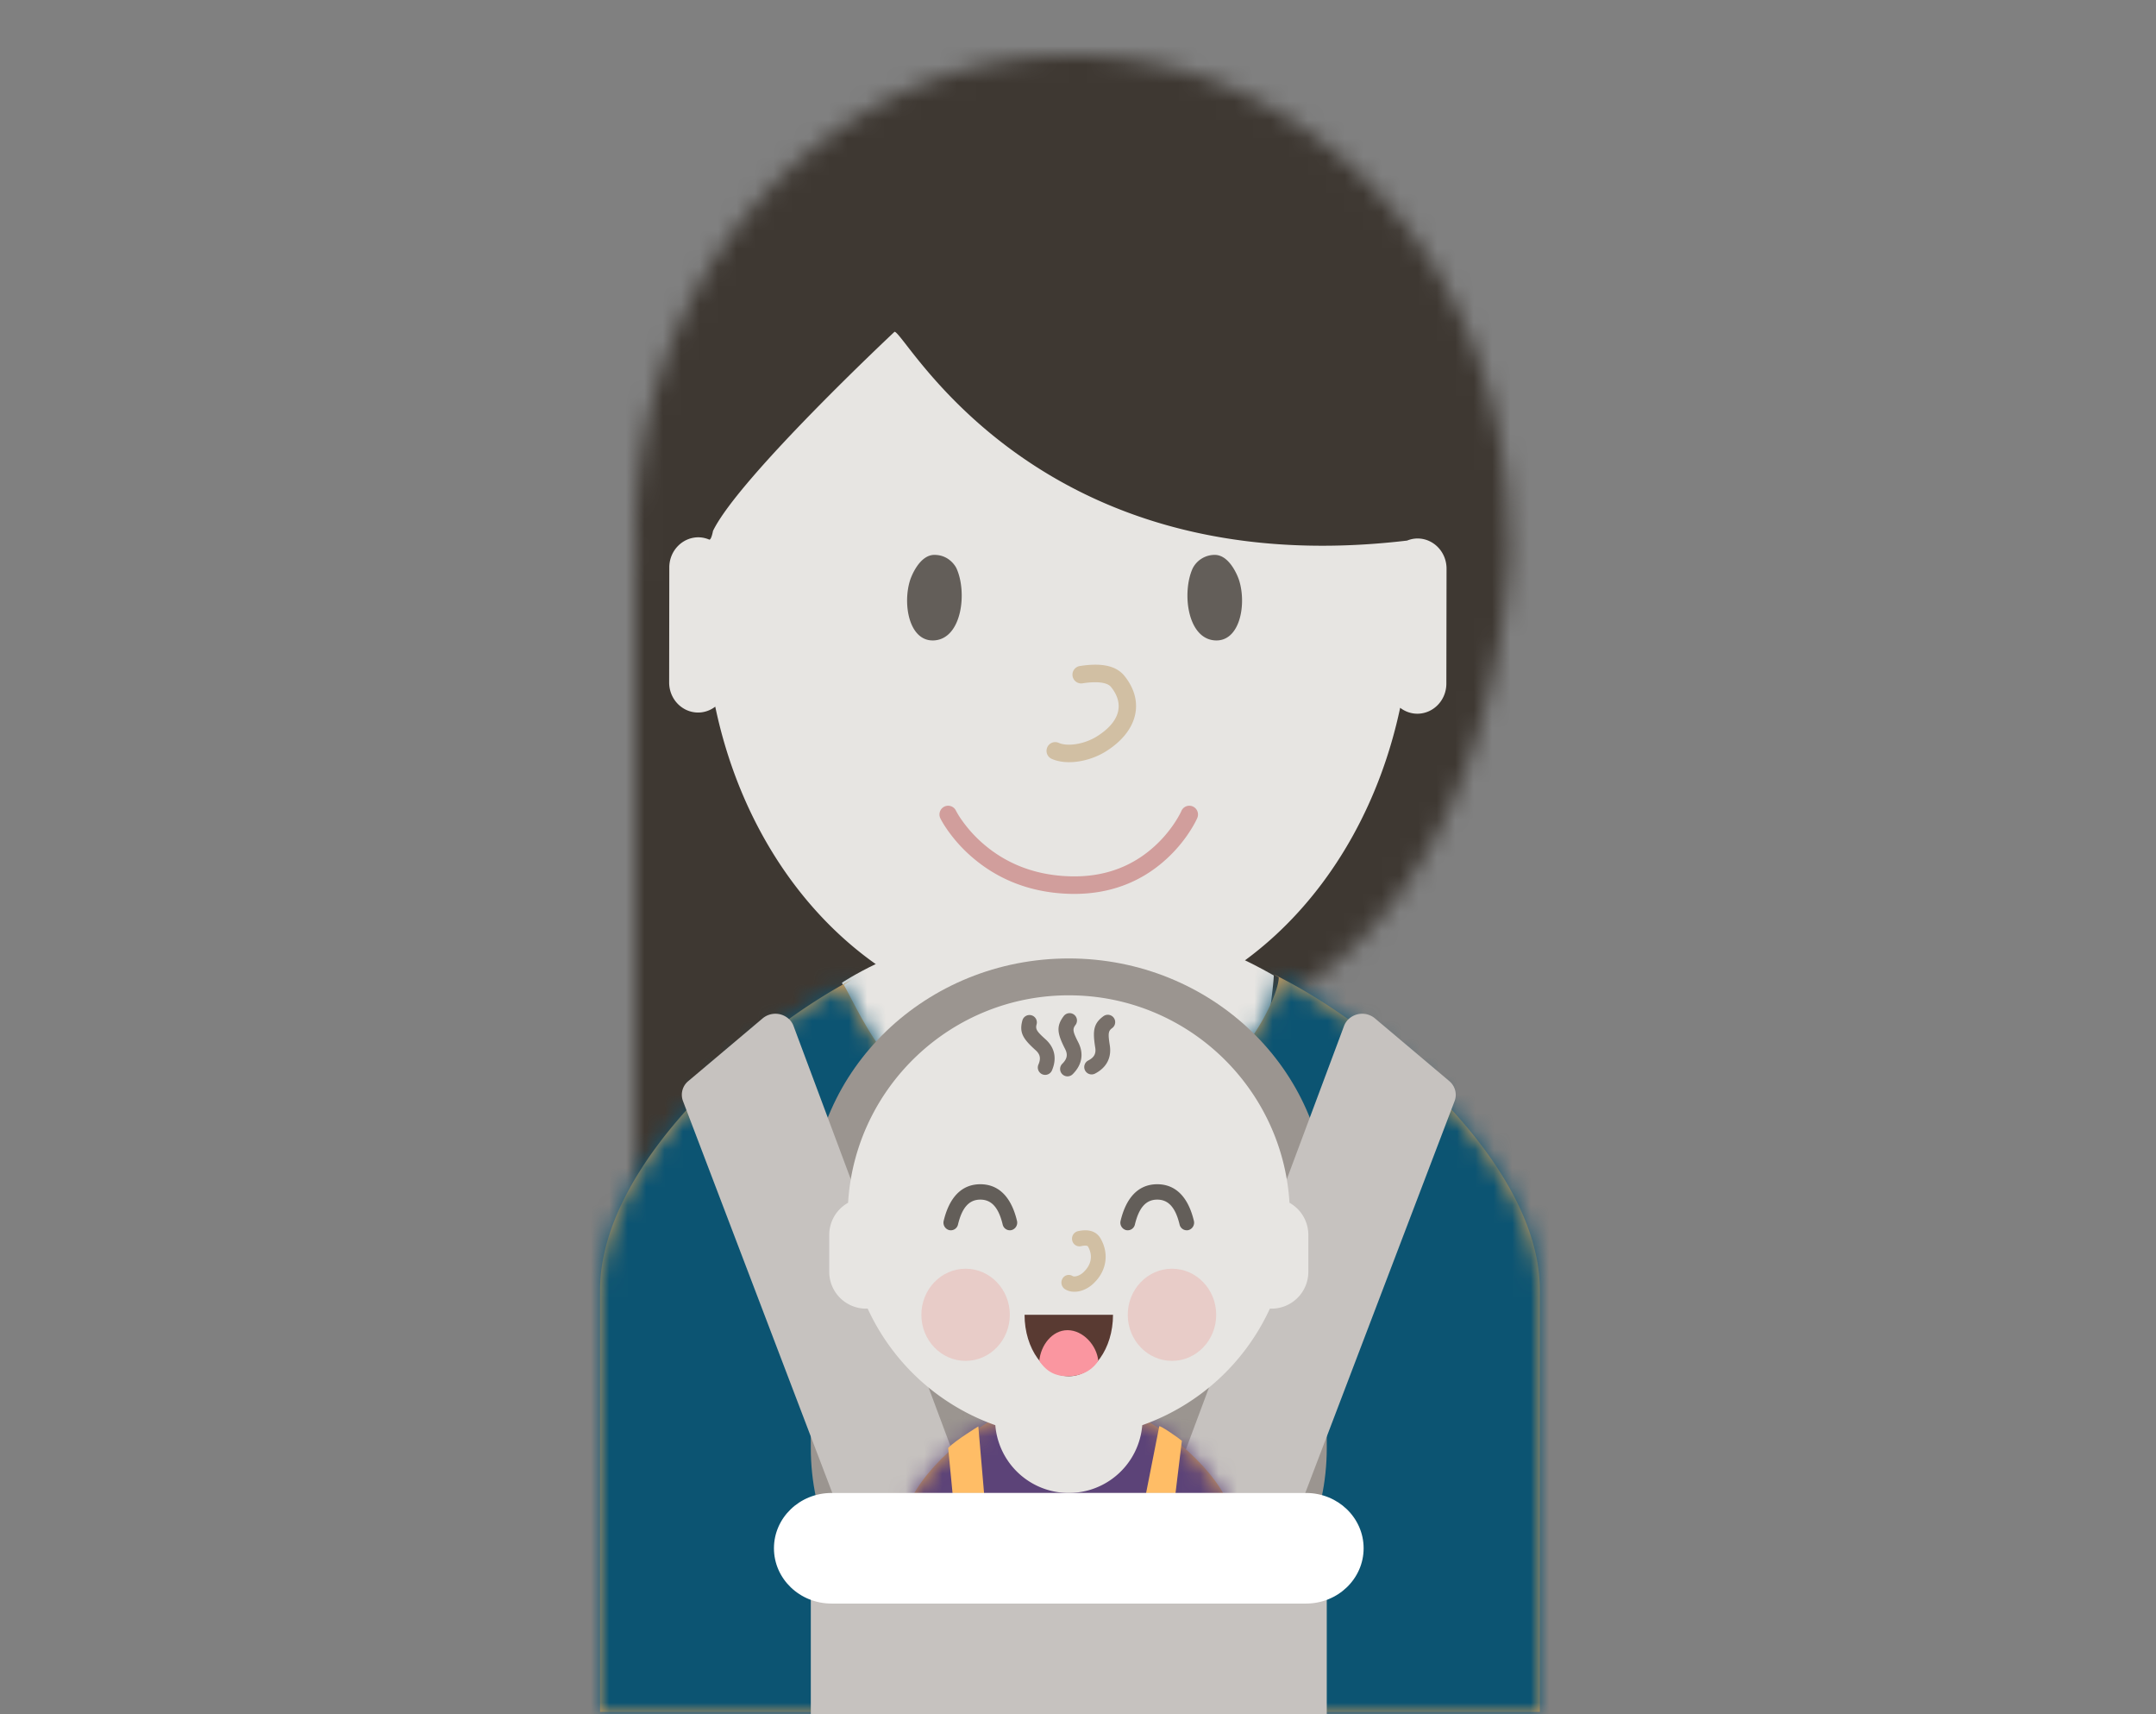 <svg xmlns="http://www.w3.org/2000/svg" xmlns:xlink="http://www.w3.org/1999/xlink" width="117" height="93" viewBox="0 0 117 93">
    <rect x="0" y="0" width="117" height="93" fill="#808080" stroke="none"/>
    <defs>
        <path id="a" d="M.106 27.186A6.274 6.274 0 0 1 0 26.032C0 11.655 10.613 0 23.707 0 36.8 0 47.412 11.655 47.412 26.032c0 .095-.002.19-.006.285l.062-.001s.027 27.71-23.768 27.71C-.092 54.025 0 63.561 0 63.561V27.188l.106-.002z"/>
        <path id="c" d="M36.531 2.972C42.194 5.73 51 13.195 51 20.12V43H0V20.12C0 13.438 8.057 6.252 13.655 3.28a9.333 9.333 0 0 0-.433.275c.965 1.58 3.557 8.597 11.69 8.597S36.832 4.62 36.832 3.147c-.1-.06-.201-.118-.302-.175z"/>
        <path id="e" d="M52.364 49.543v8.013h-18v-8.013c0-2.293 2.94-4.91 4.909-5.987h8.182c1.986 1.096 4.909 3.72 4.909 5.987z"/>
    </defs>
    <g fill="none" fill-rule="evenodd">
        <g transform="translate(34.47 3)">
            <mask id="b" fill="#fff">
                <use xlink:href="#a"/>
            </mask>
            <g fill="#3E3832" mask="url(#b)">
                <path d="M-8.47-.938h65v74h-65z"/>
            </g>
        </g>
        <path fill="#E7E5E2" d="M45.688 53.318c.957 1.531 3.646 28.432 11.718 28.432 8.074 0 11.719-27.4 11.719-28.827-12.361-7.081-23.438.395-23.438.395z"/>
        <g transform="translate(32.563 49.875)">
            <mask id="d" fill="#fff">
                <use xlink:href="#c"/>
            </mask>
            <use fill="#D8A25D" xlink:href="#c"/>
            <g mask="url(#d)">
                <path fill="#0C5472" d="M-31.167 69.63h119v-93h-119z"/>
            </g>
        </g>
        <path fill="#E7E5E2" d="M38.693 28.8s-.098.559-.225.467a1.522 1.522 0 0 0-.568-.116c-.87 0-1.577.73-1.579 1.631l-.008 6.24c-.002.903.701 1.635 1.572 1.636.349 0 .668-.12.93-.319 2.105 10.049 9.61 17.146 18.557 17.161 8.949.015 16.477-7.058 18.611-17.1.26.2.58.321.93.322.87 0 1.576-.73 1.577-1.63l.01-6.241c0-.902-.703-1.634-1.573-1.636-.2 0-.392.043-.568.114C56.178 31.72 49.139 18 48.544 18c0 0-8.44 7.9-9.85 10.8z"/>
        <g>
            <path fill="#635E59" d="M50.715 34.743c-1.362.104-1.743-1.922-1.333-3.246.077-.25.528-1.392 1.326-1.392.797 0 1.15.624 1.198.731.587 1.29.299 3.793-1.191 3.907M65.914 34.743c1.362.104 1.743-1.922 1.333-3.246-.077-.25-.528-1.392-1.326-1.392a1.34 1.34 0 0 0-1.198.731c-.587 1.29-.299 3.793 1.191 3.907"/>
            <path fill="#D1BFA3" fill-rule="nonzero" d="M58.746 37.073c.801-.124 1.348-.046 1.544.196.74.918.503 1.888-.766 2.685-.667.418-1.585.566-2.07.349a.469.469 0 0 0-.621.242c-.106.24.002.52.24.626.803.36 2.038.161 2.949-.41 1.723-1.083 2.118-2.702.998-4.091-.474-.588-1.313-.707-2.417-.536a.474.474 0 0 0 .143.94z"/>
            <path fill="#D19E9C" fill-rule="nonzero" d="M64.11 44c-.042.097-.14.285-.296.533a6.724 6.724 0 0 1-1.001 1.23c-1.204 1.168-2.77 1.843-4.764 1.78-1.944-.06-3.504-.724-4.727-1.795a7.058 7.058 0 0 1-1.115-1.235 4.33 4.33 0 0 1-.332-.534.469.469 0 0 0-.63-.216.477.477 0 0 0-.214.636c.069.142.203.373.409.665a8 8 0 0 0 1.265 1.4c1.38 1.21 3.145 1.962 5.315 2.03 2.26.07 4.067-.709 5.445-2.046.46-.446.84-.925 1.143-1.404.184-.292.304-.523.365-.665a.477.477 0 0 0-.243-.625.469.469 0 0 0-.62.245z"/>
        </g>
        <g>
            <path fill="#9B9590" d="M58 52c7.732 0 14 6.02 14 13.447v13.106C72 85.979 65.732 92 58 92s-14-6.02-14-13.447V65.447C44 58.021 50.268 52 58 52z"/>
            <path fill="#C6C2BF" d="M37.352 58.653l4.035-3.403a1.08 1.08 0 0 1 1.473.085.985.985 0 0 1 .202.326L52.939 82.1c.193.515-.087 1.08-.626 1.267L47.78 84.94c-.541.188-1.14-.078-1.337-.594l-9.38-24.61a.963.963 0 0 1 .289-1.083zM78.648 58.653c.32.27.435.7.29 1.083l-9.38 24.61h-.001c-.197.516-.796.782-1.337.594l-4.533-1.573c-.539-.187-.819-.752-.626-1.267l9.877-26.44a.985.985 0 0 1 .202-.325 1.08 1.08 0 0 1 1.473-.085l4.035 3.403z"/>
            <g transform="translate(14.636 33.444)">
                <mask id="f" fill="#fff">
                    <use xlink:href="#e"/>
                </mask>
                <use fill="#D8A25D" xlink:href="#e"/>
                <g mask="url(#f)">
                    <path fill="#5C4378" d="M.711 93h94V0h-94z"/>
                </g>
            </g>
            <path fill="#FFBD66" d="M52.655 91h9.927l1.554-12.833c-.179-.155-1.227-.882-1.227-.778l-1.218 6.169-8.047.256-.553-6.425s-1.255.767-1.636 1.167L52.655 91z"/>
            <path fill="#E7E5E2" d="M46.023 65.255C46.408 58.975 51.623 54 58 54c6.377 0 11.592 4.974 11.977 11.255A2 2 0 0 1 71 67v2a2 2 0 0 1-2.087 1.998 12.038 12.038 0 0 1-6.926 6.324 4 4 0 0 1-7.974 0 12.038 12.038 0 0 1-6.926-6.324A2 2 0 0 1 45 69v-2a2 2 0 0 1 1.023-1.745z"/>
            <g fill="#78706A" fill-rule="nonzero">
                <path d="M55.484 55.356a.4.4 0 0 1 .771.213c-.073.265-.003.38.484.818.506.456.624 1.054.343 1.698a.4.4 0 0 1-.733-.32c.146-.333.1-.562-.145-.783-.698-.628-.903-.964-.72-1.626zM57.714 55.142a.4.4 0 1 1 .643.475c-.163.222-.139.355.159.938.309.607.205 1.208-.288 1.708a.4.4 0 1 1-.57-.56c.255-.26.295-.49.145-.785-.426-.836-.497-1.223-.09-1.776zM59.9 55.12a.4.4 0 0 1 .465.65c-.224.16-.242.295-.14.941.107.673-.178 1.213-.801 1.536a.4.4 0 1 1-.369-.71c.323-.167.432-.374.38-.7-.147-.927-.094-1.317.464-1.717z"/>
            </g>
            <g>
                <path fill="#E8CCC8" d="M54.8 71.333c0 1.381-1.074 2.5-2.4 2.5-1.325 0-2.4-1.119-2.4-2.5 0-1.38 1.075-2.5 2.4-2.5 1.326 0 2.4 1.12 2.4 2.5M66 71.333c0 1.381-1.074 2.5-2.4 2.5-1.325 0-2.4-1.119-2.4-2.5 0-1.38 1.075-2.5 2.4-2.5 1.326 0 2.4 1.12 2.4 2.5"/>
                <path fill="#D1BFA3" fill-rule="nonzero" d="M58.66 67.611a.4.4 0 0 1-.475-.322.417.417 0 0 1 .31-.493c.538-.118.987-.027 1.235.405.48.842.313 1.812-.445 2.483-.441.39-1.06.53-1.492.259a.427.427 0 0 1-.135-.573.391.391 0 0 1 .549-.14c.095.06.356 0 .56-.18.464-.412.554-.934.275-1.422-.026-.046-.142-.07-.383-.017z"/>
                <path fill="#635E59" fill-rule="nonzero" d="M51.212 66.232a.418.418 0 0 0 .291.505.4.4 0 0 0 .485-.303c.226-.942.619-1.35 1.212-1.35s.986.408 1.212 1.35a.4.4 0 0 0 .485.303.418.418 0 0 0 .291-.505c-.307-1.28-.981-1.982-1.988-1.982-1.007 0-1.68.702-1.988 1.982zM60.812 66.232a.418.418 0 0 0 .291.505.4.4 0 0 0 .485-.303c.226-.942.619-1.35 1.212-1.35s.986.408 1.212 1.35a.4.4 0 0 0 .485.303.418.418 0 0 0 .291-.505c-.307-1.28-.981-1.982-1.988-1.982-1.007 0-1.68.702-1.988 1.982z"/>
                <path fill="#593A32" d="M55.6 71.333h4.8c0 1.841-1.075 3.334-2.4 3.334s-2.4-1.493-2.4-3.334z"/>
                <path fill="#FA96A0" d="M57.933 74.667c-.626 0-1.125-.222-1.533-.834.076-.847.696-1.666 1.533-1.666.836 0 1.59.82 1.667 1.666-.408.612-1.041.834-1.667.834z"/>
            </g>
            <path fill="#C6C2BF" d="M72 93H44v-9.882C44 81.948 45.271 81 46.84 81h22.32c1.569 0 2.84.948 2.84 2.118V93z"/>
            <path fill="#FFF" d="M45.124 81h25.752C72.601 81 74 82.343 74 84s-1.399 3-3.124 3H45.124C43.399 87 42 85.657 42 84s1.399-3 3.124-3z"/>
        </g>
    </g>
</svg>
